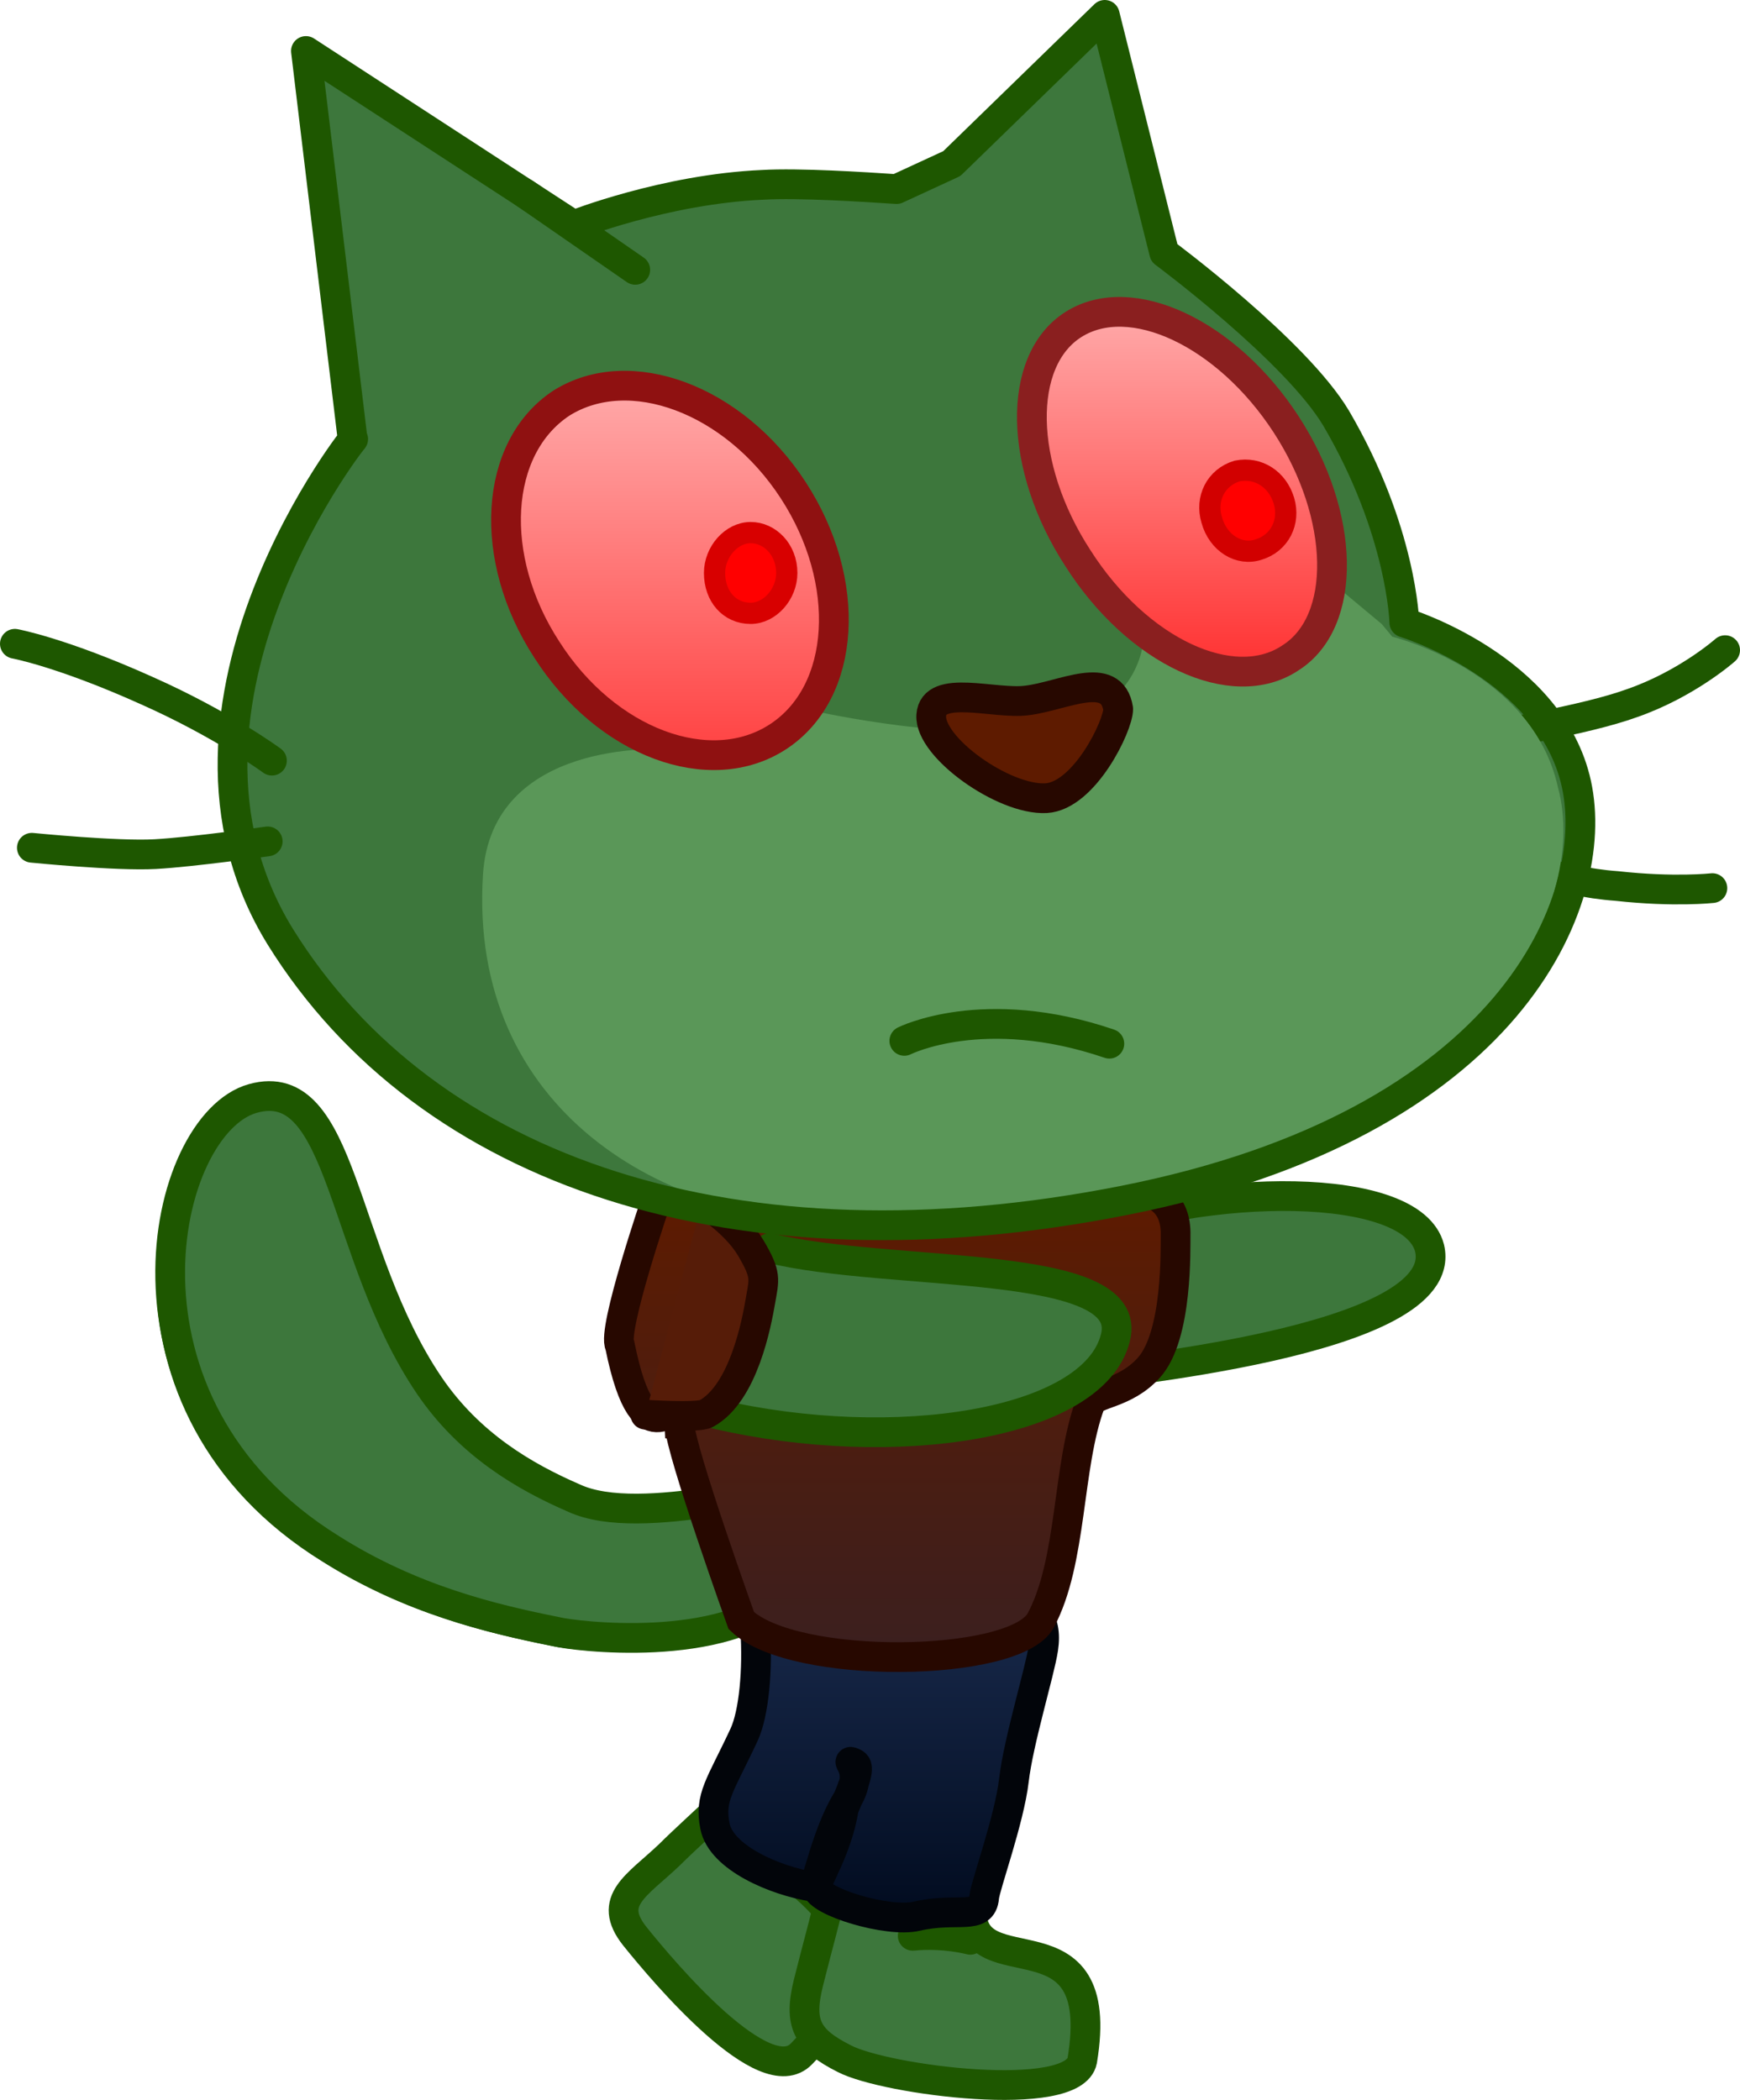 <svg version="1.1" xmlns="http://www.w3.org/2000/svg" xmlns:xlink="http://www.w3.org/1999/xlink" width="81.9" height="98.833" viewBox="0,0,81.9,98.833"><defs><linearGradient x1="241.397" y1="207.283" x2="241.397" y2="224.962" gradientUnits="userSpaceOnUse" id="color-1"><stop offset="0" stop-color="#1c2e52"/><stop offset="1" stop-color="#000a1d"/></linearGradient><linearGradient x1="240.665" y1="190.242" x2="240.665" y2="212.04" gradientUnits="userSpaceOnUse" id="color-2"><stop offset="0" stop-color="#5e1b00"/><stop offset="1" stop-color="#3b1f1f"/></linearGradient><linearGradient x1="254.85" y1="148.725" x2="254.85" y2="165.659" gradientUnits="userSpaceOnUse" id="color-3"><stop offset="0" stop-color="#ffa9a9"/><stop offset="1" stop-color="#ff3131"/></linearGradient><linearGradient x1="230.75" y1="152.2" x2="230.75" y2="169.59" gradientUnits="userSpaceOnUse" id="color-4"><stop offset="0" stop-color="#ffa9a9"/><stop offset="1" stop-color="#ff4242"/></linearGradient></defs><g transform="translate(-199.217,-134.048)"><g data-paper-data="{&quot;isPaintingLayer&quot;:true}" fill-rule="nonzero" stroke-miterlimit="10" stroke-dasharray="" stroke-dashoffset="0" style="mix-blend-mode: normal"><path d="M237.15,204.415c0.7,0.7 2.1,1.9 -1,4.8c-3.1,2.9 -10.1,2 -10.9,1.8c-3,-0.6 -6.8,-1.5 -10.6,-3.9c-11,-6.8 -8,-20 -3.7,-21.2c4.3,-1.2 4.1,7.3 8.3,13.5c1.9,2.8 4.5,4.3 6.8,5.3c3.2,1.5 10.4,-0.9 11.1,-0.3z" data-paper-data="{&quot;index&quot;:null}" fill="#3d773c" stroke="#1e5700" stroke-width="1" stroke-linecap="butt" stroke-linejoin="miter"/><path d="M237.317,204.248c0.7,0.7 2.1,1.9 -1,4.8c-3.1,2.9 -10.1,2 -10.9,1.8c-3,-0.6 -6.8,-1.5 -10.6,-3.9c-11,-6.8 -8,-20 -3.7,-21.2c4.3,-1.2 4.1,7.3 8.3,13.5c1.9,2.8 4.5,4.3 6.8,5.3c3.2,1.5 10.4,-0.9 11.1,-0.3z" data-paper-data="{&quot;index&quot;:null}" fill="#3d773c" stroke="#1e5700" stroke-width="1.4" stroke-linecap="round" stroke-linejoin="round"/><path d="M241.25,204.815" data-paper-data="{&quot;index&quot;:null}" fill="#3d773c" stroke="#1e5700" stroke-width="1.4" stroke-linecap="round" stroke-linejoin="round"/><path d="M249.165,195.848c0,6.7 1.327,16.5 -7.964,16.5c-9.292,0 -8.433,-9 -8.433,-15.7c0,-6.7 3.201,-8.5 8.433,-8.5c5.232,0 7.964,1 7.964,7.7z" data-paper-data="{&quot;index&quot;:null}" fill="#3d773c" stroke="#1e5700" stroke-width="1.4" stroke-linecap="round" stroke-linejoin="round"/><g data-paper-data="{&quot;index&quot;:null}" fill="#3d773c" stroke="#1e5700" stroke-width="1.4" stroke-linecap="round" stroke-linejoin="round"><path d="M245.795,211.465c0,0 -2.023,4.657 -3.459,7.163c-0.789,1.377 -2.637,2.022 -3.772,3.807c-2.037,3.263 3.666,2.792 -1.616,8.271c-1.714,1.823 -6.458,-3.794 -7.858,-5.538c-1.324,-1.678 0.111,-2.37 1.638,-3.825c1.261,-1.26 4.468,-4.054 5.404,-5.324c0.796,-1.081 0.155,-5.904 0.155,-5.904"/><path d="M235.428,221.742c1.32,0.615 2.397,1.815 2.397,1.815"/></g><g data-paper-data="{&quot;index&quot;:null}" fill="#3d773c" stroke="#1e5700" stroke-width="1.4" stroke-linecap="round" stroke-linejoin="round"><path d="M247.206,208.928c0,0 -0.424,7.723 -0.869,9.641c-0.475,2.046 -1.278,4.735 -1.384,5.32c-0.088,3.811 6.421,-0.173 5.204,7.137c-0.401,2.068 -9.251,0.926 -11.196,-0.085c-1.762,-0.891 -2.175,-1.639 -1.687,-3.597c0.727,-2.909 1.929,-6.962 1.951,-9.227c0.015,-1.604 -2.001,-8.106 -2.001,-8.106"/><path d="M242.178,225.157c1.476,-0.145 2.709,0.188 2.709,0.188"/></g><g data-paper-data="{&quot;index&quot;:null}" fill="#3d773c" stroke="#1e5700" stroke-width="1.4" stroke-linecap="round" stroke-linejoin="round"><path d="M230.65,199.548"/><path d="M233.75,197.748"/><path d="M233.35,195.448l-2.7,4.1"/></g><path d="M249.468,197.549l0.923,2.846" data-paper-data="{&quot;index&quot;:null}" fill="none" stroke="#270800" stroke-width="1.4" stroke-linecap="round" stroke-linejoin="miter"/><path d="M241.979,209.618c3.605,-0.241 6.778,-0.888 6.343,2.02c-0.166,1.113 -1.167,4.348 -1.381,6.194c-0.214,1.846 -1.354,4.986 -1.399,5.506c-0.097,1.126 -1.273,0.451 -3.18,0.898c-1.355,0.317 -4.647,-0.688 -4.7,-1.352c-0.03,-0.373 0.959,-1.774 1.274,-3.723c0.8,-1.852 0.694,-2.045 0.428,-2.156c-0.46,-0.193 0.597,0.33 -0.29,1.789c-0.97,1.596 -1.43,4.079 -1.58,4.056c-1.782,-0.277 -4.326,-1.363 -4.623,-2.844c-0.277,-1.38 0.255,-1.92 1.369,-4.313c0.465,-0.999 0.652,-3.076 0.524,-4.969c0,0 2.464,-0.789 7.216,-1.107z" data-paper-data="{&quot;index&quot;:null}" fill="url(#color-1)" stroke="#02050a" stroke-width="1.4" stroke-linecap="butt" stroke-linejoin="miter"/><path d="M249.693,192.146c6.281,-2.466 16.009,-2.549 16.813,0.65c1.034,4.416 -15.269,5.85 -17.494,6.183" data-paper-data="{&quot;index&quot;:null,&quot;origRot&quot;:0}" fill="#3d773c" stroke="#1e5700" stroke-width="1.4" stroke-linecap="round" stroke-linejoin="round"/><path d="M231.202,201.111c-0.079,-1.943 -1.597,2.228 -2.806,-3.733c-0.396,-0.68 1.737,-6.916 1.737,-6.916l20.447,-0.22c0,0 4.047,-1.197 3.971,1.961c-0.013,0.526 0.118,4.698 -1.262,6.221c-1.138,1.255 -2.565,1.172 -2.752,1.678c-1.098,2.962 -0.839,7.431 -2.336,10.217c-1.22,2.22 -11.639,2.368 -14.093,0c0,0 -2.854,-7.957 -2.905,-9.208z" data-paper-data="{&quot;index&quot;:null}" fill="url(#color-2)" stroke="#270800" stroke-width="1.4" stroke-linecap="butt" stroke-linejoin="miter"/><path d="M235.441,192.788c5.672,1.399 17.281,0.433 16.274,4.233c-1.028,4.083 -10.398,5.524 -18.774,3.582" data-paper-data="{&quot;index&quot;:null}" fill="#3d773c" stroke="#1e5700" stroke-width="1.4" stroke-linecap="round" stroke-linejoin="round"/><path d="M232.267,190.607c0,0 1.557,0.932 2.296,2.191c0.739,1.259 0.627,1.435 0.446,2.481c-0.18,1.045 -0.792,4.331 -2.545,5.3c-0.393,0.217 -2.87,0.049 -2.87,0.049" data-paper-data="{&quot;index&quot;:null}" fill="#561c08" stroke="#270800" stroke-width="1.4" stroke-linecap="round" stroke-linejoin="miter"/><g><path d="M243.85,141.915l7.2,-7l2.8,11.2c0,0 6.2,4.6 8.1,7.8c3.1,5.3 3.2,9.6 3.2,9.6c0,0 6.9,2.1 8.1,7.6c1.2,5.5 -3.1,16 -21.3,19.6c-18.2,3.6 -32.8,-1.3 -39.7,-12.4c-6.8,-11 4,-24.2 3.4,-23.4l-2.2,-18.3l12.6,8.2c0,0 4.3,-1.7 8.9,-1.9c1.7,-0.1 4.8,0.1 6.3,0.2z" data-paper-data="{&quot;index&quot;:null}" fill="#3d773c" stroke="none" stroke-width="1" stroke-linecap="butt" stroke-linejoin="miter"/><path d="M280.417,164.648c0,0 -1.8,1.6 -4.4,2.5c-2.2,0.8 -6.6,1.5 -6.6,1.5" data-paper-data="{&quot;index&quot;:null}" fill="none" stroke="#1e5700" stroke-width="1.4" stroke-linecap="round" stroke-linejoin="round"/><path d="M279.817,175.848c0,0 -1.8,0.2 -4.5,-0.1c-2.8,-0.2 -5.4,-1.3 -5.4,-1.3" data-paper-data="{&quot;index&quot;:null}" fill="none" stroke="#1e5700" stroke-width="1.4" stroke-linecap="round" stroke-linejoin="round"/><path d="M229.117,146.748l-5.2,-3.6" data-paper-data="{&quot;index&quot;:null}" fill="none" stroke="#1e5700" stroke-width="1.4" stroke-linecap="round" stroke-linejoin="round"/><path d="M211.817,173.648c0,0 -3.5,0.5 -5.3,0.6c-1.8,0.1 -5.8,-0.3 -5.8,-0.3" data-paper-data="{&quot;index&quot;:null}" fill="none" stroke="#1e5700" stroke-width="1.4" stroke-linecap="round" stroke-linejoin="round"/><path d="M199.917,164.348c0,0 2.2,0.4 6.2,2.2c3.6,1.6 5.9,3.3 5.9,3.3" data-paper-data="{&quot;index&quot;:null}" fill="none" stroke="#1e5700" stroke-width="1.4" stroke-linecap="round" stroke-linejoin="round"/><path d="M264.75,164.015c0,0 6.6,1.6 7.8,7.1c1.5,5.5 -3.4,15.9 -20.6,19c-3.9,0.7 -7.4,1.4 -12.9,1.4c-8.5,0.1 -17.8,-5.2 -17.1,-16.3c0.4,-6.4 8.5,-5.9 8.5,-5.9l7.1,-1.8c0,0 7.1,1.6 11.3,0.7c4.2,-0.9 4.2,-4.2 4.2,-4.2l8.8,-2.6l2.4,2z" data-paper-data="{&quot;index&quot;:null}" fill="#5a9758" stroke="none" stroke-width="1.5" stroke-linecap="butt" stroke-linejoin="miter"/><path d="M259.75,154.015c2.8,4.3 2.9,9.3 0.2,11c-2.7,1.8 -7.2,-0.3 -10,-4.7c-2.8,-4.3 -2.9,-9.3 -0.2,-11c2.7,-1.7 7.2,0.4 10,4.7z" data-paper-data="{&quot;index&quot;:null}" fill="url(#color-3)" stroke="#8a1f1f" stroke-width="1.4" stroke-linecap="round" stroke-linejoin="round"/><path d="M259.65,157.615c0.3,1 -0.2,2 -1.2,2.3c-0.9,0.3 -1.9,-0.3 -2.2,-1.4c-0.3,-1 0.2,-2 1.2,-2.3c1,-0.2 1.9,0.4 2.2,1.4" data-paper-data="{&quot;index&quot;:null}" fill="#ff0000" stroke="#d20000" stroke-width="1" stroke-linecap="butt" stroke-linejoin="miter"/><path d="M236.55,157.115c2.8,4.3 2.5,9.5 -0.7,11.6c-3.2,2.1 -8.1,0.3 -10.9,-4.1c-2.8,-4.3 -2.5,-9.5 0.7,-11.6c3.2,-2 8.1,-0.2 10.9,4.1z" data-paper-data="{&quot;index&quot;:null}" fill="url(#color-4)" stroke="#8f1111" stroke-width="1.4" stroke-linecap="round" stroke-linejoin="round"/><path d="M236.25,161.015c0,1 -0.8,1.9 -1.7,1.9c-1,0 -1.7,-0.8 -1.7,-1.9c0,-1 0.8,-1.9 1.7,-1.9c0.9,0 1.7,0.8 1.7,1.9" data-paper-data="{&quot;index&quot;:null}" fill="#ff0000" stroke="#d80000" stroke-width="1" stroke-linecap="butt" stroke-linejoin="miter"/><path d="M247.55,167.015c1.7,-0.2 4,-1.5 4.3,0.4c0,0.8 -1.6,4.1 -3.4,4.2c-2,0.1 -5.5,-2.4 -5.4,-3.9c0.1,-1.5 3,-0.5 4.5,-0.7z" data-paper-data="{&quot;index&quot;:null}" fill="#5e1b00" stroke="#270800" stroke-width="1.4" stroke-linecap="round" stroke-linejoin="round"/><path d="M241.783,183.037c0,0 3.737,-1.883 9.65,0.133" data-paper-data="{&quot;index&quot;:null}" fill="none" stroke="#1e5700" stroke-width="1.4" stroke-linecap="round" stroke-linejoin="round"/><path d="M244.017,141.748l7.2,-7l2.8,11.2c0,0 6.2,4.6 8.1,7.8c3.1,5.3 3.2,9.6 3.2,9.6c0,0 6.9,2.1 8.1,7.6c1.2,5.5 -3.1,16 -21.3,19.6c-18.2,3.6 -32.8,-1.3 -39.7,-12.4c-6.8,-11 4,-24.2 3.4,-23.4l-2.2,-18.3l12.6,8.2c0,0 4.3,-1.7 8.9,-1.9c1.7,-0.1 4.8,0.1 6.3,0.2z" data-paper-data="{&quot;index&quot;:null}" fill="none" stroke="#1e5700" stroke-width="1.4" stroke-linecap="round" stroke-linejoin="round"/></g></g></g></svg>